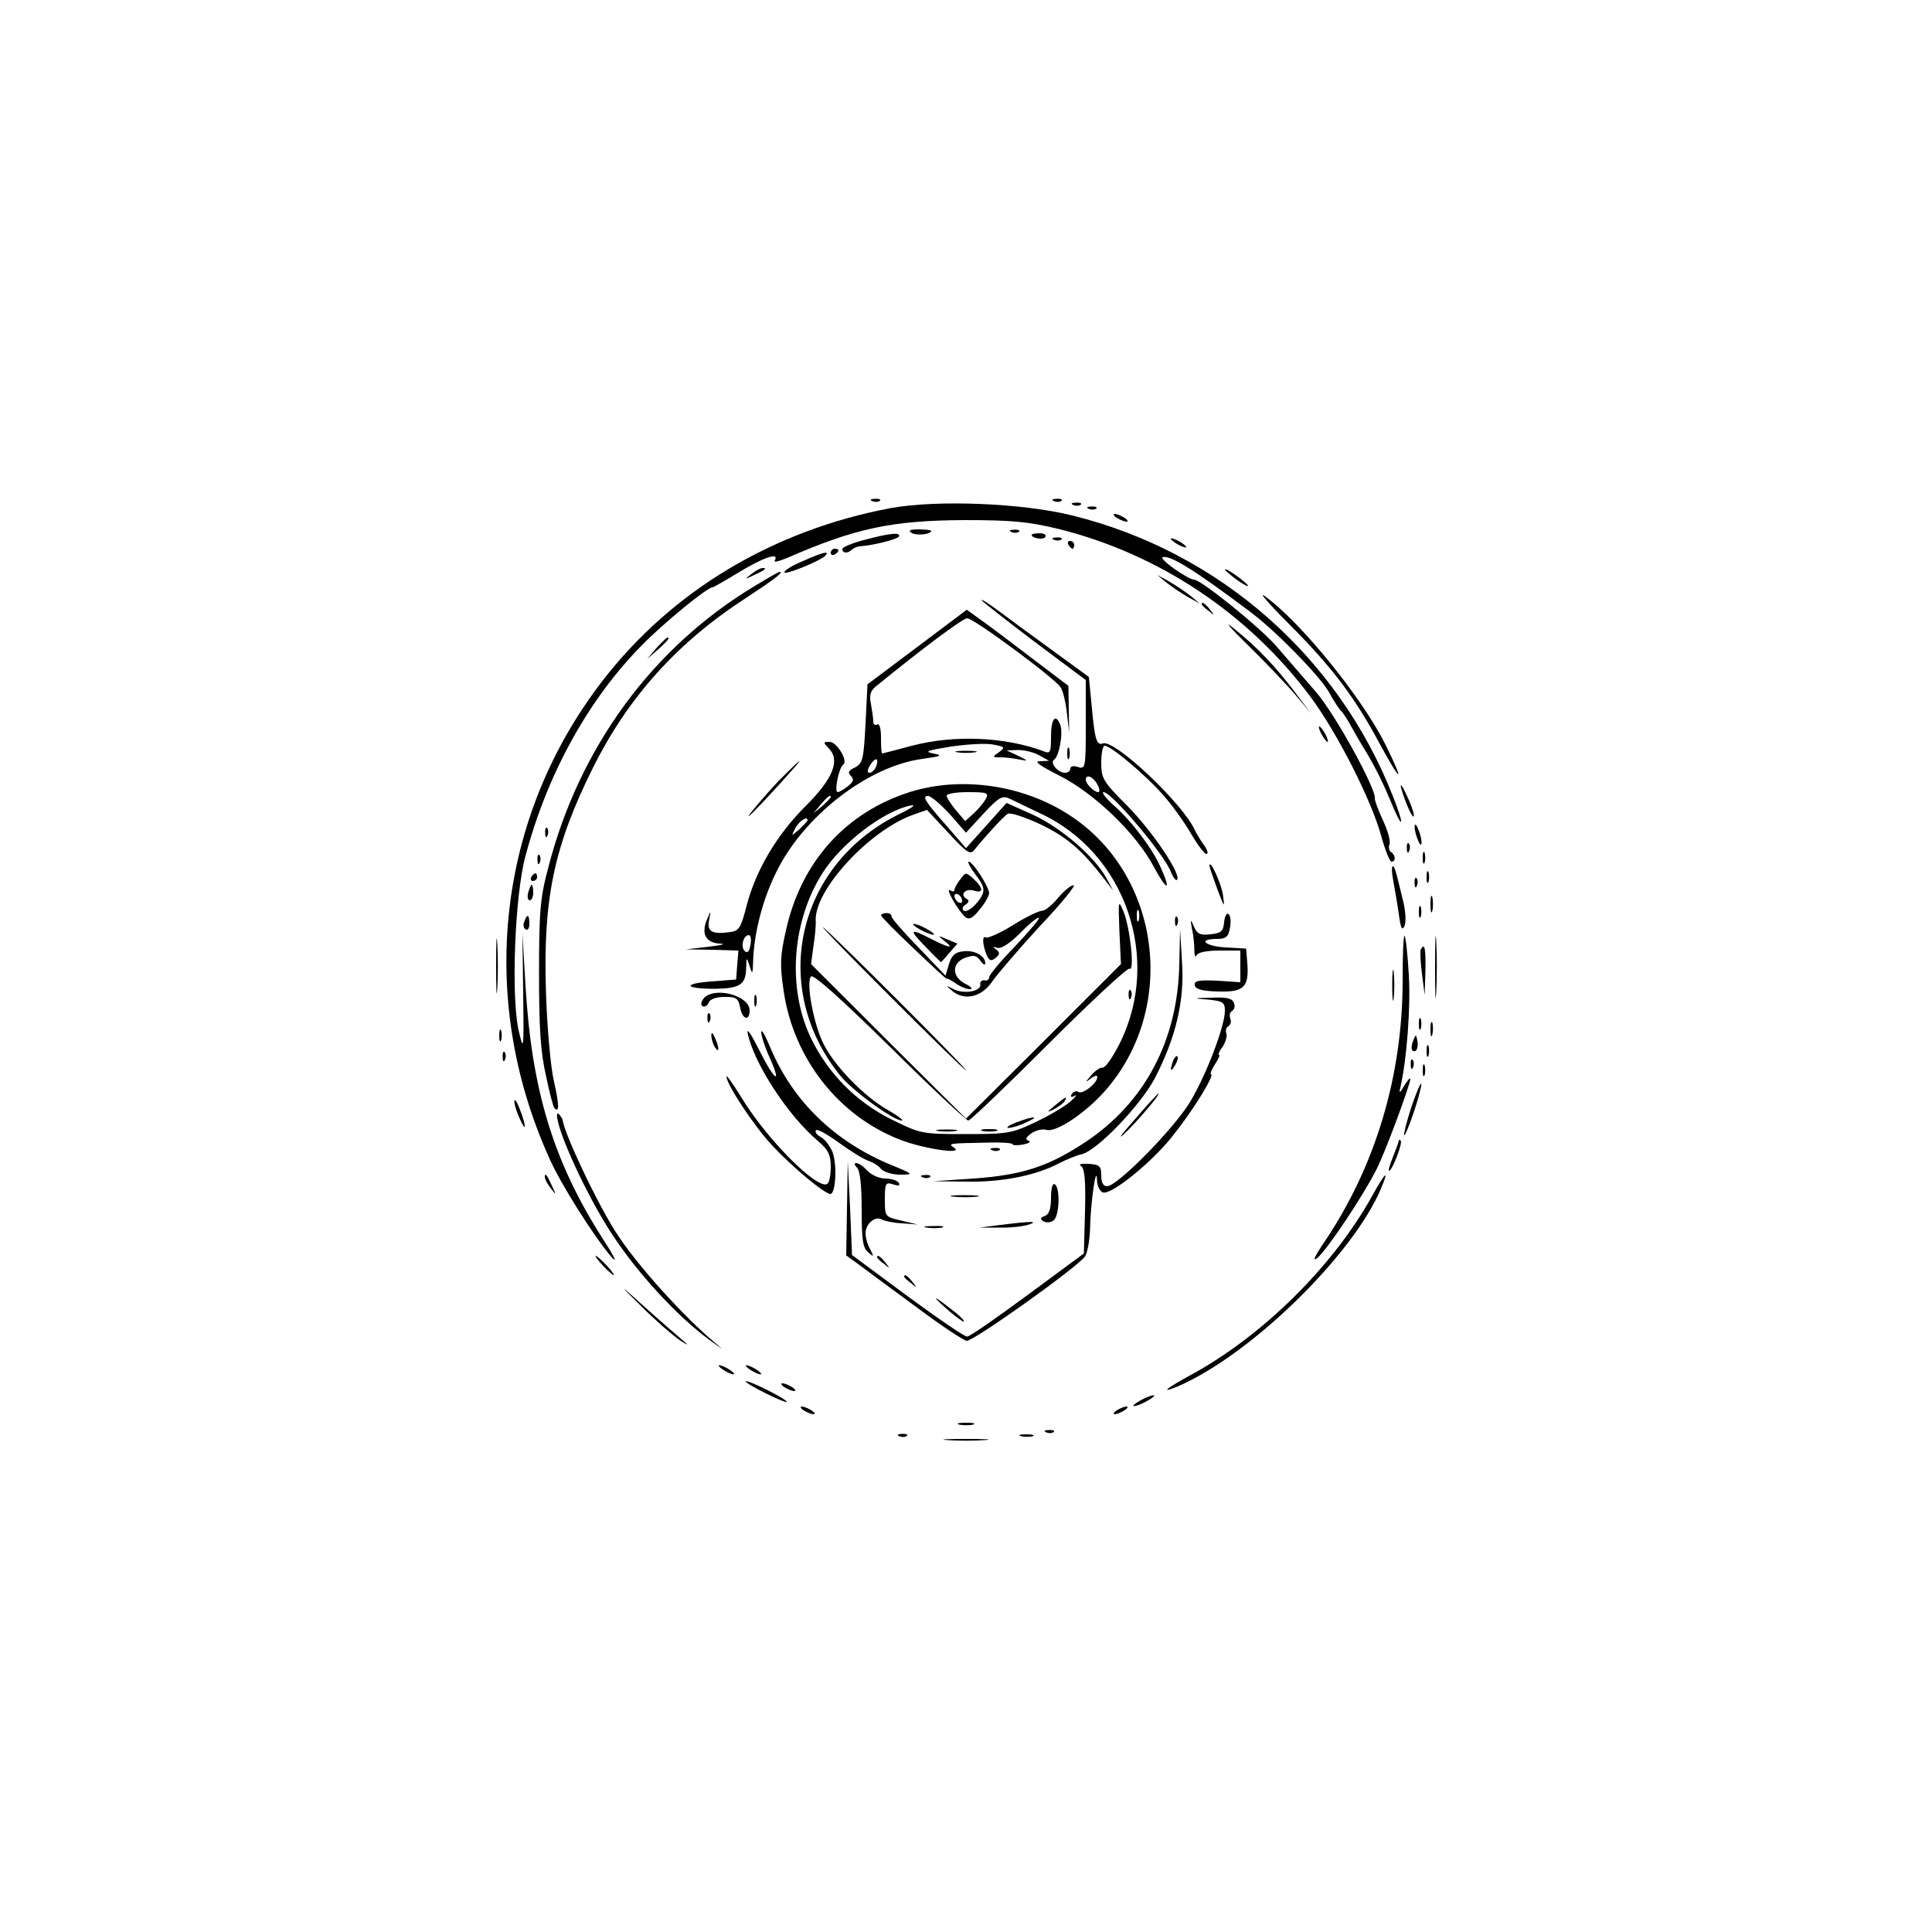 <?xml version="1.0" standalone="no"?>
<!DOCTYPE svg PUBLIC "-//W3C//DTD SVG 20010904//EN"
 "http://www.w3.org/TR/2001/REC-SVG-20010904/DTD/svg10.dtd">
<svg version="1.0" xmlns="http://www.w3.org/2000/svg"
 width="500pt" height="500pt" viewBox="0 0 500 500"
 preserveAspectRatio="xMidYMid meet">

<g transform="translate(0,500) scale(0.1,-0.1)"
fill="#000000" stroke="none">
<path d="M2258 3703 c7 -3 16 -2 19 1 4 3 -2 6 -13 5 -11 0 -14 -3 -6 -6z"/>
<path d="M2728 3703 c7 -3 16 -2 19 1 4 3 -2 6 -13 5 -11 0 -14 -3 -6 -6z"/>
<path d="M2305 3685 c-303 -57 -565 -213 -745 -446 -273 -353 -326 -820 -139
-1235 30 -69 118 -207 163 -259 15 -16 4 6 -24 49 -128 200 -184 385 -200 655
l-8 136 2 -155 c2 -148 1 -152 -11 -100 -21 85 -11 353 17 455 57 214 164 407
303 547 54 55 167 148 181 148 2 0 34 18 70 40 63 38 104 52 91 29 -4 -5 10
-2 32 7 176 77 271 97 458 98 124 0 166 -4 245 -23 260 -65 491 -219 652 -435
69 -93 158 -268 183 -361 10 -36 22 -65 26 -65 12 0 11 17 -1 25 -5 3 -7 12
-4 20 3 7 -4 35 -17 62 -12 26 -21 51 -21 56 5 23 -103 220 -153 277 -31 36
-77 89 -103 119 -43 49 -194 171 -212 171 -15 0 -92 54 -81 58 19 6 81 -32
226 -141 66 -49 178 -164 203 -206 14 -26 29 -48 33 -51 3 -3 14 -18 23 -35 9
-16 27 -48 41 -70 27 -46 45 -82 70 -143 28 -65 28 -43 0 27 -142 362 -450
633 -830 727 -129 32 -349 41 -470 19z"/>
<path d="M2778 3693 c7 -3 16 -2 19 1 4 3 -2 6 -13 5 -11 0 -14 -3 -6 -6z"/>
<path d="M2818 3683 c7 -3 16 -2 19 1 4 3 -2 6 -13 5 -11 0 -14 -3 -6 -6z"/>
<path d="M2890 3660 c8 -5 20 -10 25 -10 6 0 3 5 -5 10 -8 5 -19 10 -25 10 -5
0 -3 -5 5 -10z"/>
<path d="M2359 3621 c12 -8 51 -4 51 5 0 2 -15 4 -32 4 -23 0 -29 -3 -19 -9z"/>
<path d="M2618 3623 c7 -3 16 -2 19 1 4 3 -2 6 -13 5 -11 0 -14 -3 -6 -6z"/>
<path d="M2238 3603 c-32 -8 -58 -19 -58 -24 0 -11 14 -12 24 -2 4 4 13 8 19
9 35 2 98 18 103 25 7 12 -21 10 -88 -8z"/>
<path d="M2670 3616 c0 -9 30 -14 35 -6 4 6 -3 10 -14 10 -12 0 -21 -2 -21 -4z"/>
<path d="M2728 3603 c7 -3 16 -2 19 1 4 3 -2 6 -13 5 -11 0 -14 -3 -6 -6z"/>
<path d="M3030 3606 c0 -3 9 -10 20 -16 11 -6 20 -8 20 -6 0 3 -9 10 -20 16
-11 6 -20 8 -20 6z"/>
<path d="M2765 3590 c3 -5 8 -10 11 -10 2 0 4 5 4 10 0 6 -5 10 -11 10 -5 0
-7 -4 -4 -10z"/>
<path d="M2150 3569 c0 -5 5 -7 10 -4 6 3 10 8 10 11 0 2 -4 4 -10 4 -5 0 -10
-5 -10 -11z"/>
<path d="M2078 3548 c-27 -11 -48 -24 -48 -29 0 -8 88 27 105 42 15 15 -6 10
-57 -13z"/>
<path d="M1944 3514 c-18 -14 -18 -14 6 -3 31 14 36 19 24 19 -6 0 -19 -7 -30
-16z"/>
<path d="M3170 3526 c0 -2 14 -14 30 -26 17 -12 30 -19 30 -16 0 2 -13 14 -30
26 -16 12 -30 19 -30 16z"/>
<path d="M1954 3484 c-265 -159 -455 -418 -535 -729 -21 -78 -24 -114 -24
-275 0 -141 4 -204 18 -264 9 -44 19 -82 22 -84 13 -13 12 9 -1 68 -9 36 -18
140 -21 231 -8 242 20 378 122 583 91 182 218 324 398 440 76 50 96 66 84 66
-2 0 -30 -16 -63 -36z"/>
<path d="M3019 3492 c14 -11 38 -27 55 -37 l31 -17 -24 20 c-14 11 -38 27 -55
37 l-31 17 24 -20z"/>
<path d="M3336 3385 c111 -111 171 -190 238 -316 54 -99 61 -96 11 5 -60 120
-216 313 -310 382 -21 16 6 -16 61 -71z"/>
<path d="M2540 3447 c0 -2 61 -50 135 -106 l135 -101 0 -116 c0 -111 -1 -115
-20 -109 -11 4 -20 2 -20 -4 0 -6 -6 -11 -14 -11 -18 0 -40 26 -28 34 13 8 24
69 16 90 -12 31 -24 16 -24 -30 0 -40 -2 -45 -17 -39 -100 38 -233 44 -343 15
-41 -11 -76 -20 -77 -20 -2 0 -3 18 -3 41 0 24 -4 38 -10 34 -5 -3 -10 0 -10
8 0 8 -3 28 -6 45 -5 23 -1 34 12 45 120 98 226 177 237 177 17 0 228 -156
242 -179 6 -9 13 -38 16 -66 l6 -50 -1 60 -1 60 -95 72 c-52 40 -112 85 -132
99 l-36 26 -129 -97 -128 -96 -5 -102 c-5 -92 -7 -102 -27 -113 -17 -8 -20
-13 -11 -22 9 -9 7 -15 -8 -27 -10 -8 -22 -15 -26 -15 -10 0 3 63 14 71 14 9
-16 59 -35 59 -17 0 -17 -1 -2 -17 30 -30 11 -78 -58 -147 -76 -75 -130 -167
-154 -257 -15 -59 -20 -68 -42 -71 -48 -7 -62 1 -56 30 5 27 5 27 -5 3 -16
-37 -4 -61 33 -63 18 -1 5 -4 -28 -8 l-60 -7 68 -1 68 -2 -3 -37 -3 -38 -65
-5 c-76 -6 -68 -19 11 -19 64 1 79 11 80 53 1 30 1 30 9 6 7 -23 8 -22 9 11 2
71 23 156 58 228 70 147 238 278 380 297 50 7 54 9 28 14 -24 5 -15 8 47 18
42 6 91 9 109 5 30 -6 31 -7 14 -20 -18 -12 -17 -13 6 -13 13 0 35 -3 49 -6
22 -4 21 -3 -5 10 l-30 14 30 1 c17 0 41 -6 55 -14 l25 -14 -24 -1 c-16 0 -1
-11 50 -37 90 -45 200 -150 246 -238 34 -63 45 -62 16 2 -22 49 -75 119 -122
160 -20 18 -31 33 -25 33 21 0 157 -161 174 -206 6 -15 13 -24 16 -21 13 12
-63 125 -128 191 -63 63 -68 71 -68 112 0 24 4 44 9 44 16 0 105 -75 150 -126
24 -27 57 -73 73 -101 17 -29 35 -53 40 -53 6 0 3 10 -6 23 -9 12 -19 29 -23
37 -29 68 -209 238 -239 226 -16 -6 -21 10 -29 100 l-7 72 -96 70 c-54 39
-116 85 -139 102 -24 18 -43 30 -43 27z m-273 -432 c-4 -8 -11 -15 -17 -15 -6
0 -6 7 2 20 14 22 24 19 15 -5z m573 -45 c6 -11 7 -20 2 -20 -10 0 -32 21 -32
32 0 16 19 8 30 -12z m-690 -33 c0 -2 -10 -12 -22 -23 l-23 -19 19 23 c18 21
26 27 26 19z m-60 -60 c0 -2 -10 -12 -21 -23 -22 -19 -22 -19 -10 4 10 18 31
31 31 19z m-148 -323 c-3 -17 -8 -22 -15 -15 -11 11 -3 41 11 41 5 0 7 -12 4
-26z"/>
<path d="M3110 3436 c0 -2 8 -10 18 -17 15 -13 16 -12 3 4 -13 16 -21 21 -21
13z"/>
<path d="M3231 3329 c47 -46 102 -104 123 -129 l38 -45 -38 50 c-51 68 -99
119 -159 167 -30 25 -15 7 36 -43z"/>
<path d="M1699 3323 l-24 -28 28 24 c25 23 32 31 24 31 -2 0 -14 -12 -28 -27z"/>
<path d="M3420 3100 c6 -11 13 -20 16 -20 2 0 0 9 -6 20 -6 11 -13 20 -16 20
-2 0 0 -9 6 -20z"/>
<path d="M2762 3050 c0 -14 2 -19 5 -12 2 6 2 18 0 25 -3 6 -5 1 -5 -13z"/>
<path d="M2478 3053 c12 -2 32 -2 45 0 12 2 2 4 -23 4 -25 0 -35 -2 -22 -4z"/>
<path d="M2014 2978 c-42 -45 -99 -113 -68 -83 34 33 126 135 123 135 -3 0
-27 -24 -55 -52z"/>
<path d="M3626 2961 c10 -37 33 -88 33 -71 0 8 -9 33 -20 55 -10 22 -16 29
-13 16z"/>
<path d="M2354 2950 c-166 -53 -281 -181 -320 -358 -15 -66 -16 -89 -6 -156
25 -174 141 -323 300 -385 57 -23 167 -40 142 -22 -17 12 -19 12 88 14 34 1
62 -1 62 -4 0 -3 12 -4 28 -1 15 3 21 7 14 10 -10 3 -7 8 7 19 12 8 29 12 39
9 24 -8 101 43 152 101 189 215 144 561 -93 714 -120 78 -280 101 -413 59z
m197 -18 c-5 -9 -19 -26 -31 -37 l-22 -20 -24 28 c-13 16 -24 32 -24 38 0 5
25 9 55 9 50 0 55 -2 46 -18z m-93 -39 l42 -48 45 49 c40 43 49 48 68 39 12
-6 48 -23 79 -38 221 -102 315 -376 206 -595 -18 -36 -38 -64 -44 -63 -7 1
-20 -8 -30 -20 -16 -18 -16 -20 -1 -8 9 7 17 9 17 4 0 -16 -38 -46 -49 -39 -5
4 -13 1 -17 -5 -5 -8 -2 -10 7 -5 8 4 3 -2 -11 -15 -14 -12 -54 -36 -90 -53
-61 -29 -72 -31 -181 -31 -113 0 -117 1 -190 37 -94 46 -168 122 -212 215 -60
129 -47 300 32 424 48 76 156 159 226 174 19 4 7 -5 -32 -24 -262 -132 -332
-447 -149 -674 30 -38 138 -117 160 -117 6 0 -11 13 -39 29 -59 34 -135 112
-163 168 -26 50 -47 162 -33 176 6 6 75 -55 204 -182 106 -105 198 -191 203
-191 5 0 99 90 208 199 110 110 204 197 209 194 14 -9 2 104 -15 147 -14 33
-14 31 -11 -50 l4 -85 -200 -200 -201 -200 -201 200 -200 200 6 45 c4 25 7 55
6 68 -3 79 138 232 251 273 l37 13 56 -60 c48 -52 56 -57 67 -43 30 37 75 86
86 93 7 4 45 -9 86 -28 68 -33 105 -65 164 -141 l23 -30 -18 33 c-30 55 -118
131 -191 164 l-67 30 -52 -58 -53 -59 -47 54 c-59 67 -68 81 -51 81 7 0 32
-21 56 -47z m489 -275 c-3 -7 -5 -2 -5 12 0 14 2 19 5 13 2 -7 2 -19 0 -25z"/>
<path d="M2525 2736 c21 -27 24 -39 16 -54 -14 -26 -40 -46 -48 -38 -4 4 -1
11 6 15 9 6 10 11 2 15 -18 11 -2 28 20 21 25 -8 24 7 -1 30 -20 18 -21 18
-35 -1 -8 -10 -15 -23 -15 -27 0 -5 -5 -5 -11 -1 -15 9 21 -54 39 -69 10 -8
19 -4 37 19 14 16 24 35 25 42 0 16 -42 82 -53 82 -4 0 4 -15 18 -34z m-35
-67 c0 -6 -4 -7 -10 -4 -5 3 -10 11 -10 16 0 6 5 7 10 4 6 -3 10 -11 10 -16z"/>
<path d="M2738 2676 c-15 -18 -33 -33 -41 -33 -8 0 -42 -16 -75 -37 -34 -21
-66 -35 -71 -32 -10 6 -8 -21 3 -47 7 -14 11 -15 23 -6 11 10 11 14 1 22 -10
7 -9 8 3 4 10 -3 32 11 60 39 23 24 45 41 48 39 2 -3 -26 -36 -62 -74 -37 -38
-67 -74 -67 -80 0 -6 -6 -10 -12 -8 -7 1 -12 -4 -11 -10 4 -18 -41 -27 -69
-13 -22 11 -22 11 -3 -5 32 -26 76 -15 103 25 13 19 68 83 123 143 56 59 95
107 87 106 -7 0 -25 -15 -40 -33z"/>
<path d="M2280 2631 c0 -3 38 -42 85 -86 47 -45 85 -80 85 -78 0 2 10 -3 22
-11 12 -9 29 -16 38 -16 8 0 4 6 -10 13 -37 18 -38 54 -3 68 23 8 30 7 40 -7
7 -10 13 -13 13 -7 0 19 -28 35 -57 31 -21 -2 -30 -10 -37 -33 l-9 -30 -71 74
c-39 40 -70 76 -69 80 1 4 -5 8 -13 8 -7 0 -14 -3 -14 -6z"/>
<path d="M2380 2595 c14 -8 30 -14 35 -14 6 0 -1 6 -15 14 -14 8 -29 14 -35
14 -5 0 1 -6 15 -14z"/>
<path d="M2310 2415 c102 -102 187 -185 190 -185 3 0 -78 83 -180 185 -102
102 -187 185 -190 185 -3 0 78 -83 180 -185z"/>
<path d="M2395 2550 c21 -22 40 -40 40 -40 1 0 11 11 22 24 l21 24 -27 11
c-24 11 -25 10 -7 -4 27 -21 13 -19 -34 5 -56 29 -59 25 -15 -20z"/>
<path d="M2921 2424 c0 -11 3 -14 6 -6 3 7 2 16 -1 19 -3 4 -6 -2 -5 -13z"/>
<path d="M2730 2139 c-22 -18 -22 -19 -3 -10 12 6 25 16 28 21 9 15 3 12 -25
-11z"/>
<path d="M2630 2095 c-19 -7 -28 -14 -20 -14 8 0 29 6 45 14 39 17 21 18 -25
0z"/>
<path d="M2428 2073 c12 -2 32 -2 45 0 12 2 2 4 -23 4 -25 0 -35 -2 -22 -4z"/>
<path d="M2543 2073 c9 -2 25 -2 35 0 9 3 1 5 -18 5 -19 0 -27 -2 -17 -5z"/>
<path d="M3661 2860 c0 -8 4 -24 9 -35 5 -13 9 -14 9 -5 0 8 -4 24 -9 35 -5
13 -9 14 -9 5z"/>
<path d="M1411 2844 c0 -11 3 -14 6 -6 3 7 2 16 -1 19 -3 4 -6 -2 -5 -13z"/>
<path d="M3641 2804 c0 -11 3 -14 6 -6 3 7 2 16 -1 19 -3 4 -6 -2 -5 -13z"/>
<path d="M3682 2780 c0 -14 2 -19 5 -12 2 6 2 18 0 25 -3 6 -5 1 -5 -13z"/>
<path d="M1391 2774 c0 -11 3 -14 6 -6 3 7 2 16 -1 19 -3 4 -6 -2 -5 -13z"/>
<path d="M3130 2759 c0 -2 9 -29 20 -59 19 -50 20 -52 15 -16 -5 32 -35 96
-35 75z"/>
<path d="M3605 2725 c4 -22 11 -62 15 -90 5 -38 9 -45 15 -31 4 10 3 38 -4 65
-6 25 -13 54 -16 65 -9 37 -17 30 -10 -9z"/>
<path d="M3692 2730 c0 -14 2 -19 5 -12 2 6 2 18 0 25 -3 6 -5 1 -5 -13z"/>
<path d="M1375 2730 c-3 -5 -1 -10 4 -10 6 0 11 5 11 10 0 6 -2 10 -4 10 -3 0
-8 -4 -11 -10z"/>
<path d="M3661 2714 c0 -11 3 -14 6 -6 3 7 2 16 -1 19 -3 4 -6 -2 -5 -13z"/>
<path d="M1367 2690 c-3 -11 -1 -20 4 -20 5 0 9 9 9 20 0 11 -2 20 -4 20 -2 0
-6 -9 -9 -20z"/>
<path d="M3702 2660 c0 -19 2 -27 5 -17 2 9 2 25 0 35 -3 9 -5 1 -5 -18z"/>
<path d="M3672 2640 c0 -14 2 -19 5 -12 2 6 2 18 0 25 -3 6 -5 1 -5 -13z"/>
<path d="M3168 2614 c-2 -25 -8 -29 -36 -32 -26 -3 -34 1 -42 20 -9 21 -10 20
-5 -7 4 -16 6 -41 6 -55 0 -14 3 -19 6 -12 3 7 25 12 59 12 l54 0 0 -41 0 -41
-60 4 c-49 2 -60 0 -58 -12 2 -10 19 -15 61 -16 66 -2 80 11 75 74 l-3 37 -52
3 c-55 3 -75 22 -24 22 23 0 30 5 34 28 3 15 2 31 -3 36 -5 5 -10 -4 -12 -20z"/>
<path d="M1357 2615 c-4 -8 -2 -17 3 -20 6 -4 10 3 10 14 0 25 -6 27 -13 6z"/>
<path d="M3041 2614 c0 -11 3 -14 6 -6 3 7 2 16 -1 19 -3 4 -6 -2 -5 -13z"/>
<path d="M3714 2495 c0 -71 1 -99 3 -62 2 37 2 96 0 130 -2 34 -3 4 -3 -68z"/>
<path d="M1284 2500 c0 -63 1 -89 3 -57 2 31 2 83 0 115 -2 31 -3 5 -3 -58z"/>
<path d="M3052 2504 c-4 -196 -89 -357 -242 -459 -96 -64 -165 -86 -290 -95
l-105 -7 85 -1 c90 -2 179 15 240 47 19 10 46 21 60 24 40 10 152 127 189 197
54 105 77 200 70 300 l-5 85 -2 -91z"/>
<path d="M3630 2463 c0 -247 -70 -481 -203 -678 -25 -37 -32 -52 -17 -40 27
24 119 162 153 230 24 48 87 219 87 233 -1 4 -7 -4 -16 -18 -11 -19 -14 -21
-10 -5 17 74 27 209 22 292 -3 53 -8 98 -11 101 -3 3 -5 -49 -5 -115z"/>
<path d="M3677 2543 c-2 -5 -1 -33 3 -63 l7 -55 2 63 c1 58 -2 73 -12 55z"/>
<path d="M3603 2450 c0 -36 2 -50 4 -32 2 17 2 47 0 65 -2 17 -4 3 -4 -33z"/>
<path d="M1821 2416 c-7 -9 -8 -17 -3 -20 6 -3 12 1 16 9 3 9 19 15 41 15 31
0 36 -3 41 -30 6 -29 24 -33 24 -5 0 39 -92 63 -119 31z"/>
<path d="M1952 2410 c0 -14 2 -19 5 -12 2 6 2 18 0 25 -3 6 -5 1 -5 -13z"/>
<path d="M3128 2413 c37 -4 42 -7 42 -29 0 -39 -47 -163 -89 -234 -41 -69
-189 -220 -216 -220 -10 0 -15 10 -15 28 0 24 -4 28 -32 30 -21 1 -28 -1 -20
-6 9 -6 12 -37 10 -117 l-3 -109 -145 -107 c-80 -59 -150 -108 -157 -108 -6
-1 -76 47 -155 105 l-143 106 -5 122 -6 121 -2 -122 -2 -122 33 -24 c17 -13
85 -63 149 -110 64 -48 123 -87 130 -87 19 0 279 185 306 218 6 9 12 41 13 71
1 65 16 171 18 128 0 -15 7 -30 15 -33 21 -8 129 79 183 149 52 65 108 157 97
157 -3 0 1 11 10 25 9 14 14 25 11 25 -4 0 1 10 9 21 8 12 12 27 10 34 -3 7
-1 16 5 19 6 4 8 13 5 20 -3 8 -1 17 5 20 6 4 8 13 4 21 -4 11 -19 15 -57 13
-50 -1 -50 -2 -8 -5z"/>
<path d="M1831 2364 c0 -11 3 -14 6 -6 3 7 2 16 -1 19 -3 4 -6 -2 -5 -13z"/>
<path d="M3672 2350 c0 -14 2 -19 5 -12 2 6 2 18 0 25 -3 6 -5 1 -5 -13z"/>
<path d="M3702 2335 c0 -16 2 -22 5 -12 2 9 2 23 0 30 -3 6 -5 -1 -5 -18z"/>
<path d="M1935 2326 c16 -78 104 -213 182 -279 27 -23 33 -36 33 -67 0 -21 -4
-41 -9 -44 -26 -16 -158 117 -223 225 -21 34 -38 58 -38 53 0 -20 72 -129 118
-178 51 -55 136 -126 151 -126 14 0 18 78 5 110 -7 15 -20 33 -31 38 -10 6
-15 13 -11 17 3 4 30 -11 60 -33 29 -21 63 -42 75 -46 12 -4 27 -13 33 -21 7
-8 29 -15 49 -15 36 0 36 1 -20 24 -149 61 -257 166 -315 304 -13 31 -23 50
-24 41 0 -9 9 -38 21 -64 34 -76 14 -63 -26 17 -20 40 -33 60 -30 44z"/>
<path d="M1292 2320 c0 -14 2 -19 5 -12 2 6 2 18 0 25 -3 6 -5 1 -5 -13z"/>
<path d="M1841 2320 c0 -8 4 -22 9 -30 12 -18 12 -2 0 25 -6 13 -9 15 -9 5z"/>
<path d="M3657 2306 c-4 -10 -5 -21 -2 -24 9 -9 17 6 13 25 -3 17 -4 17 -11
-1z"/>
<path d="M3692 2280 c0 -14 2 -19 5 -12 2 6 2 18 0 25 -3 6 -5 1 -5 -13z"/>
<path d="M1301 2264 c0 -11 3 -14 6 -6 3 7 2 16 -1 19 -3 4 -6 -2 -5 -13z"/>
<path d="M3036 2255 c-9 -26 -7 -32 5 -12 6 10 9 21 6 23 -2 3 -7 -2 -11 -11z"/>
<path d="M3651 2244 c0 -11 3 -14 6 -6 3 7 2 16 -1 19 -3 4 -6 -2 -5 -13z"/>
<path d="M3682 2230 c0 -14 2 -19 5 -12 2 6 2 18 0 25 -3 6 -5 1 -5 -13z"/>
<path d="M3652 2133 c-12 -37 -20 -69 -18 -71 2 -2 14 27 26 63 12 36 20 68
18 70 -2 3 -14 -26 -26 -62z"/>
<path d="M2936 2102 c-33 -37 -45 -53 -27 -37 31 29 96 105 89 105 -1 0 -30
-30 -62 -68z"/>
<path d="M1331 2150 c0 -8 6 -28 14 -45 17 -39 18 -21 0 25 -7 19 -14 28 -14
20z"/>
<path d="M1444 2097 c14 -60 84 -206 138 -288 66 -102 169 -214 253 -276 33
-24 42 -30 20 -12 -85 70 -212 211 -263 293 -49 77 -132 253 -136 288 -1 3 -5
10 -10 15 -5 5 -6 -4 -2 -20z"/>
<path d="M3620 2048 c0 -3 -7 -22 -15 -42 -8 -20 -13 -36 -10 -36 8 0 36 73
30 78 -3 3 -5 3 -5 0z"/>
<path d="M2568 2023 c7 -3 16 -2 19 1 4 3 -2 6 -13 5 -11 0 -14 -3 -6 -6z"/>
<path d="M2218 1978 c8 -8 12 -47 12 -109 0 -78 3 -99 17 -110 15 -13 15 -12
5 8 -7 12 -12 30 -12 41 0 25 25 46 42 36 7 -4 31 -9 53 -10 l40 -3 -42 10
c-43 10 -43 10 -43 55 0 42 2 45 21 39 15 -5 19 -4 15 4 -4 6 -20 11 -35 11
-15 0 -36 9 -46 20 -10 11 -23 20 -29 20 -6 0 -5 -5 2 -12z"/>
<path d="M1410 1954 c0 -6 7 -19 16 -30 14 -18 14 -18 3 6 -14 31 -19 36 -19
24z"/>
<path d="M2388 1953 c7 -3 16 -2 19 1 4 3 -2 6 -13 5 -11 0 -14 -3 -6 -6z"/>
<path d="M3550 1903 c-101 -181 -281 -358 -462 -458 -70 -38 -89 -53 -40 -33
188 81 453 339 526 512 22 52 12 44 -24 -21z"/>
<path d="M2720 1900 c0 -28 -5 -43 -16 -47 -12 -4 -13 -8 -3 -14 7 -4 19 -3
26 3 15 12 17 84 3 93 -6 4 -10 -10 -10 -35z"/>
<path d="M2468 1903 c18 -2 45 -2 60 0 15 2 0 4 -33 4 -33 0 -45 -2 -27 -4z"/>
<path d="M2590 1830 l-55 -7 50 0 c28 -1 61 3 75 7 31 10 10 10 -70 0z"/>
<path d="M2398 1823 c12 -2 30 -2 40 0 9 3 -1 5 -23 4 -22 0 -30 -2 -17 -4z"/>
<path d="M1560 1725 c13 -14 26 -25 28 -25 3 0 -5 11 -18 25 -13 14 -26 25
-28 25 -3 0 5 -11 18 -25z"/>
<path d="M2270 1746 c0 -2 8 -10 18 -17 15 -13 16 -12 3 4 -13 16 -21 21 -21
13z"/>
<path d="M2340 1696 c0 -2 8 -10 18 -17 15 -13 16 -12 3 4 -13 16 -21 21 -21
13z"/>
<path d="M1659 1620 c36 -36 82 -76 101 -89 26 -17 24 -14 -10 15 -25 21 -70
61 -101 89 -46 42 -45 39 10 -15z"/>
<path d="M2445 1617 c22 -20 44 -36 48 -37 5 0 -4 10 -20 23 -53 42 -68 50
-28 14z"/>
<path d="M1860 1466 c0 -3 9 -10 20 -16 11 -6 20 -8 20 -6 0 3 -9 10 -20 16
-11 6 -20 8 -20 6z"/>
<path d="M1930 1466 c0 -3 9 -10 20 -16 11 -6 20 -8 20 -6 0 3 -9 10 -20 16
-11 6 -20 8 -20 6z"/>
<path d="M1930 1425 c0 -7 101 -57 106 -53 2 2 -21 16 -51 31 -30 15 -55 25
-55 22z"/>
<path d="M2030 1410 c8 -5 20 -10 25 -10 6 0 3 5 -5 10 -8 5 -19 10 -25 10 -5
0 -3 -5 5 -10z"/>
<path d="M2950 1375 c-14 -8 -20 -14 -15 -14 6 0 21 6 35 14 14 8 21 14 15 14
-5 0 -21 -6 -35 -14z"/>
<path d="M2080 1350 c8 -5 20 -10 25 -10 6 0 3 5 -5 10 -8 5 -19 10 -25 10 -5
0 -3 -5 5 -10z"/>
<path d="M2890 1350 c-8 -5 -10 -10 -5 -10 6 0 17 5 25 10 8 5 11 10 5 10 -5
0 -17 -5 -25 -10z"/>
<path d="M2483 1313 c9 -2 25 -2 35 0 9 3 1 5 -18 5 -19 0 -27 -2 -17 -5z"/>
<path d="M2708 1293 c7 -3 16 -2 19 1 4 3 -2 6 -13 5 -11 0 -14 -3 -6 -6z"/>
<path d="M2328 1283 c7 -3 16 -2 19 1 4 3 -2 6 -13 5 -11 0 -14 -3 -6 -6z"/>
<path d="M2643 1283 c9 -2 23 -2 30 0 6 3 -1 5 -18 5 -16 0 -22 -2 -12 -5z"/>
<path d="M2453 1273 c26 -2 68 -2 95 0 26 2 4 3 -48 3 -52 0 -74 -1 -47 -3z"/>
</g>
</svg>
